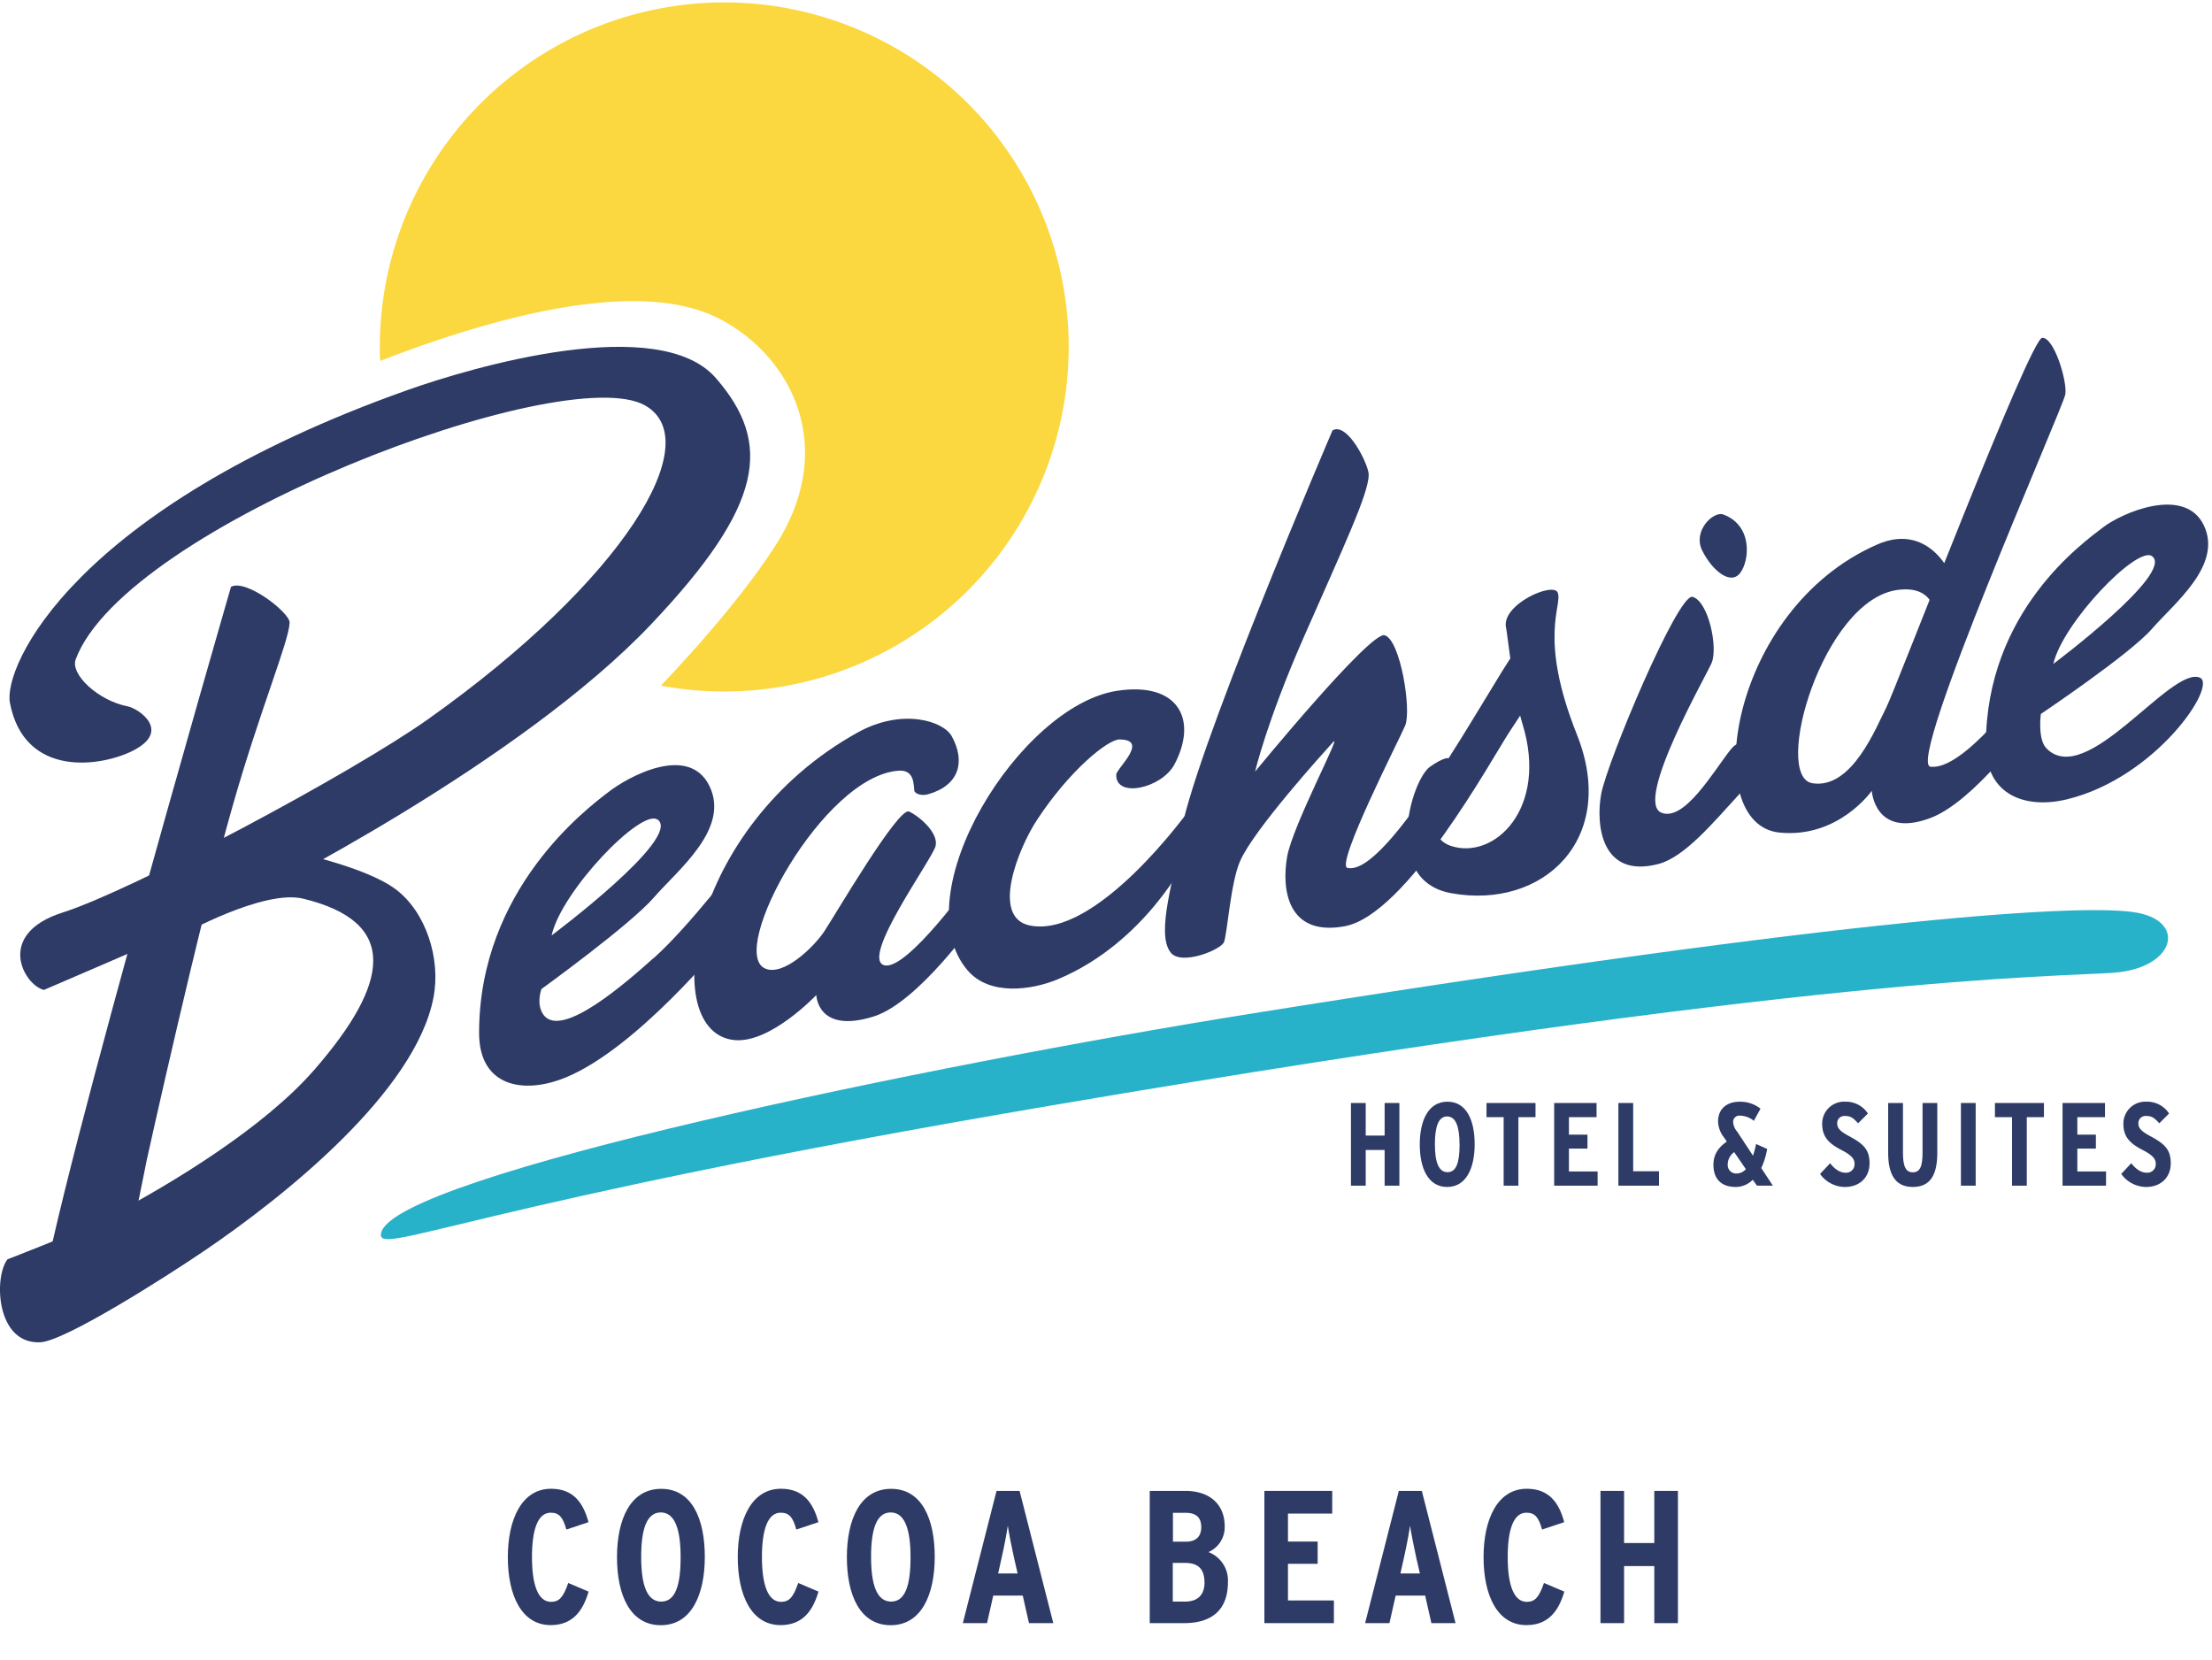 <svg id="logo-beachside" class="logo" xmlns="http://www.w3.org/2000/svg" xmlns:xlink="http://www.w3.org/1999/xlink" viewBox="0 0 525 394"><g><path fill="#fbd840" d="M171.92.57A81.77,81.77,0,0,0,90.15,82.34c0,1.11,0,2.22.08,3.32,26.44-10.26,61-19.89,80.26-10.13,17.08,8.65,28.72,30.35,13.52,54-7.18,11.16-17.86,23.39-27.15,33.19A81.77,81.77,0,1,0,171.92.57"/><path fill="#2d3b66" d="M155.18,227.32c-6.45,5.76-21.65,19.15-26.08,13.66-2-2.55-.59-6.26-.59-6.26S149.6,219.47,155.19,213s18.11-16.23,13.22-26.4-19.28-2.31-24,1.37c-5,3.83-30.7,23.05-30.7,57.19,0,12.8,10.65,14.69,20.73,10.48,16.78-7,36.9-31.73,36.9-31.73l4.2-19.89s-11.79,15.67-20.31,23.29m.88-32.79c5.78,4.34-25.19,27.48-25.19,27.48C133.25,211.45,152.28,191.7,156.06,194.53Z"/><path fill="#2d3b66" d="M522.07,160.8c-7-2.66-26.85,26.48-36.36,16.81-2.15-2.18-1.33-8.17-1.33-8.17s21.17-14.2,26.38-20.21,16.85-15.09,12.3-24.56-19.51-2.94-23.94.5c-4.61,3.56-27.79,19.89-27.79,51.66,0,11.91,9.42,15.26,19.29,12.86,21.14-5.14,35.87-27.21,31.45-28.89M510.78,132c5.39,4-23.44,25.56-23.44,25.56C489.56,147.79,507.27,129.4,510.78,132Z"/></g><path fill="#2d3b66" d="M217,187.51c-.21-1.24.08-4.84-3.65-4.61-18,1.11-40.63,42.91-31.8,46.93,4.36,2,11.58-5.08,14-8.66s17.67-29.77,20.22-28.57,7,5.1,6.29,8.16-17.88,26.53-12.25,28.3c5.33,1.67,21.26-20.75,21.26-20.75l.78,9.78S218,237.92,207.35,241.24c-13.41,4.2-13.6-5.1-13.6-5.1s-10.84,11.48-19.38,10.7c-18.34-1.67-11.27-50.55,29.18-73,10.61-5.88,20.38-2.71,22.34.89,3.3,6,1.81,11.65-5.62,13.77-1.36.39-3.13.05-3.31-1"/><path fill="#2d3b66" d="M459.06,151c.37-1.19,2.38-12.47-8.66-11-17.84,2.36-29.83,44.34-20.24,45.88,9.38,1.5,15.1-13.24,17.55-18,2-3.82,34.06-87.57,37-87.71,2.81-.14,6,10.37,5.47,13.46s-37.84,87.6-32,88.33c7.79,1,22-18.56,22-18.56l1.47,8.6s-13.13,18.3-23.54,22.16c-13.17,4.9-13.86-6.48-13.86-6.48s-7.88,11.32-21.92,9.91c-19.1-1.93-12.09-52.94,23.22-68.37,12.94-5.66,19,8.29,19,12.38,0,12.91-8.55,19.08-5.51,9.41"/><path fill="#2d3b66" d="M264.93,183.85c0-1.42,8-8.32.76-8.36-2.74,0-11.82,7.28-19.6,19.15-4.33,6.6-11.05,23.08-1.68,25,15.83,3.22,37.68-27.2,37.68-27.2l-.48,11.32s-9.8,19.88-30.35,28.56c-6.55,2.77-16.44,4-21.58-2-15.5-18,12.45-63,35.55-66.39,14.47-2.16,19.13,6.86,13.52,17.47-3,5.67-14,8.16-13.82,2.43"/><g class="cls-2"><path fill="#2d3b66" d="M316.26,102.15s-34.17,79.63-36.16,96.71c-1,8.59-6,22.64-2.2,27.26,2.56,3.1,12-.75,12.62-2.57.78-2.13,1.56-14.08,3.8-19.18,3.29-7.53,19.76-25.69,22.08-28.26s-9.63,19.82-10.92,27.26-.09,18.95,13.63,16.46c14.72-2.67,34.84-39.56,39.21-46.24s7-10.34,7.07-11.82c.15-2-3.78-9.87-5.9-7-6.05,8.26-30,53.34-39.68,51.21-3-.66,12.64-31.15,13.71-33.81,1.52-3.75-1.16-20.37-4.9-21.41-3.43-.95-30.73,32.35-30.73,32.35s2.76-11.92,11.6-32c9.55-21.72,15.36-34,15.36-38.46,0-2.33-5-12.56-8.59-10.51"/><path fill="#2d3b66" d="M30.33,167.64c-7-1.33-13.69-7.6-12.37-11.15C29.82,124.68,134,85.32,153.14,96.24c14.79,8.45-5,41.41-51.49,74.41-18.19,12.92-70.4,40.72-86.71,45.89s-9.13,17.36-4.51,18.39c0,0,34.44-14.74,43.23-18.9s70.2-35.41,101-68c26.62-28.13,28.75-42.77,15.25-58.3S112.35,87,96.52,92.64C17.6,120.73.68,158.09,2.36,166.82,5.79,184.71,24,182,31.56,178.15c9.25-4.7,1.3-10-1.23-10.51"/><path fill="#2d3b66" d="M1.79,298.85C-1.5,303-1,319.09,9.6,318.55c5.89-.3,29.83-15.56,38.64-21.53C67.58,283.93,98.7,259,102.9,236.64c1.74-9.19-1.82-20.22-9-25.6s-24.31-8.88-24.31-8.88L43,221.92S62.48,211,71.93,213.27c23,5.56,20.48,20.11,2.79,40.48-12,13.88-34.08,27.17-47.91,34.49-7.2,3.82-25,10.61-25,10.61"/></g><path fill="#2d3b66" d="M54.83,139.26S6.15,307.13,9.8,311.89c2.45,3.19,18-5.34,18.72-7.13.86-2.1,6.33-29.55,6.33-29.55s12.35-55.93,20.42-84.14c6.52-22.81,13.31-38.85,13.47-43.3.09-2.32-10.28-10.43-13.91-8.51"/><path fill="#2d3b66" d="M380,188.58c-1.28,7.35.14,20,13.63,16.46,6.27-1.65,13.13-10,19.19-16.58,3.91-4.2,2.49-16.38-2.18-10.42-4,5.09-10.88,17-16.31,14.84-6.57-2.62,10.86-32.92,11.93-35.59,1.52-3.74-.8-14.6-4.54-15.64-3.44-1-20.43,39.49-21.72,46.93"/><path fill="#2d3b66" d="M357.45,148.94c.43,2.17,1.84,16.25,3.86,22.74,6.29,20.18-6.68,32.54-17,29.06-8.06-2.74-2.39-16.72-.67-19.56,1.33-2.2-1.36-1.25-4.24.79-4.47,3.17-11.5,27,5,30,21.82,4,39.75-12.85,29.87-37.63-9.27-23.23-3.34-30.65-4.56-33.7-1.06-2.62-13.36,2.8-12.28,8.29"/><path fill="#2d3b66" d="M409,122.1c-2.32-.86-7.31,3.88-5,8.55S410.7,139,413,136,416,124.68,409,122.1"/><path fill="#27b2c9" fill-rule="evenodd" d="M90.47,292.55c3.42-13.61,130.63-39.83,205.86-51.89,146.39-23.45,199.57-26.33,211.17-24s8.46,13.2-6,14.21-70.64.63-250.87,31.3C110.12,286,88.93,298.68,90.47,292.55"/><polyline fill="#2d3b66" points="332.13 281.39 328.63 281.39 328.63 272.92 324.14 272.92 324.14 281.39 320.64 281.39 320.64 261.77 324.14 261.77 324.14 269.5 328.63 269.5 328.63 261.77 332.13 261.77 332.13 281.39"/><path fill="#2d3b66" d="M350,271.55c0,5.66-2,10.15-6.53,10.15s-6.5-4.46-6.5-10.09,2-10.15,6.56-10.15,6.47,4.46,6.47,10.09m-3.59.06c0-4.18-.87-6.65-2.94-6.65s-2.91,2.41-2.91,6.59.86,6.64,3,6.64S346.42,275.78,346.42,271.61Z"/><polyline fill="#2d3b66" points="364.44 265.13 360.38 265.13 360.38 281.39 356.88 281.39 356.88 265.13 352.81 265.13 352.81 261.77 364.44 261.77 364.44 265.13"/><polyline fill="#2d3b66" points="379.18 281.39 368.87 281.39 368.87 261.77 378.93 261.77 378.93 265.13 372.37 265.13 372.37 269.28 376.77 269.28 376.77 272.59 372.37 272.59 372.37 278.02 379.18 278.02 379.18 281.39"/><polyline fill="#2d3b66" points="393.75 281.39 384.11 281.39 384.11 261.77 387.62 261.77 387.62 277.97 393.75 277.97 393.75 281.39"/><path fill="#2d3b66" d="M420.8,281.39H417l-1-1.4a5.7,5.7,0,0,1-4,1.71c-3.56,0-5.33-2-5.33-5.27,0-2.25,1-4,3.17-5.5l-.67-1a6.4,6.4,0,0,1-1.4-3.78c0-3,2.1-4.68,5.07-4.68a7.67,7.67,0,0,1,5,1.65L416.26,266a5.35,5.35,0,0,0-3.37-1.23,1.45,1.45,0,0,0-1.54,1.43,3.69,3.69,0,0,0,.93,2.33l3.78,5.74a23.15,23.15,0,0,0,.73-2.77l2.63,1.17a17.56,17.56,0,0,1-1.4,4.54l2.78,4.21m-6.42-3.93-2.78-4.06a3.58,3.58,0,0,0-1.54,2.92,2,2,0,0,0,2.1,2.15A3,3,0,0,0,414.38,277.46Z"/><path fill="#2d3b66" d="M443.72,276.09c0,3.25-2.24,5.61-5.89,5.61a7.32,7.32,0,0,1-5.85-3.09l2.38-2.55c1.17,1.52,2.44,2.25,3.61,2.25a2,2,0,0,0,2.19-2.13c0-1.13-.7-2-3-3.2-2.92-1.51-4.68-3-4.68-6.25a5.2,5.2,0,0,1,5.49-5.27,6.22,6.22,0,0,1,5.36,2.8L441,266.59c-1.15-1.29-1.77-1.74-3.11-1.74a1.7,1.7,0,0,0-1.85,1.71c0,1.18.67,1.91,2.8,3.06,3.39,1.82,4.88,3.16,4.88,6.47"/><path fill="#2d3b66" d="M459.8,273.54c0,5.1-1.51,8.16-5.82,8.16s-5.84-3.23-5.84-8.1V261.77h3.51V273.6c0,3.39.75,4.62,2.35,4.62s2.3-1.23,2.3-4.62V261.77h3.5v11.77"/><rect fill="#2d3b66" x="465.41" y="261.77" width="3.5" height="19.62"/><polyline fill="#2d3b66" points="485.11 265.13 481.04 265.13 481.04 281.39 477.54 281.39 477.54 265.13 473.48 265.13 473.48 261.77 485.11 261.77 485.11 265.13"/><polyline fill="#2d3b66" points="499.85 281.39 489.53 281.39 489.53 261.77 499.6 261.77 499.6 265.13 493.04 265.13 493.04 269.28 497.44 269.28 497.44 272.59 493.04 272.59 493.04 278.02 499.85 278.02 499.85 281.39"/><path fill="#2d3b66" d="M515.21,276.09c0,3.25-2.25,5.61-5.89,5.61a7.36,7.36,0,0,1-5.86-3.09l2.38-2.55c1.18,1.52,2.44,2.25,3.62,2.25a2,2,0,0,0,2.19-2.13c0-1.13-.7-2-3-3.2-2.92-1.51-4.68-3-4.68-6.25a5.2,5.2,0,0,1,5.49-5.27,6.19,6.19,0,0,1,5.35,2.8l-2.32,2.33c-1.15-1.29-1.77-1.74-3.11-1.74a1.71,1.71,0,0,0-1.86,1.71c0,1.18.68,1.91,2.81,3.06,3.39,1.82,4.88,3.16,4.88,6.47"/><path fill="#2d3b66" d="M139.71,377.68c-1.48,5.16-4.22,8-9,8-6.95,0-10.18-7.12-10.18-16.13s3.32-16.23,10.27-16.23c5.33,0,7.66,3.4,8.87,7.93L134.42,363c-.81-2.87-1.66-4-3.72-4-3,0-4.44,3.86-4.44,10.54s1.48,10.62,4.53,10.62c1.92,0,2.91-1.08,4.08-4.48l4.84,2.06"/><path fill="#2d3b66" d="M167.28,369.48c0,9-3.18,16.22-10.44,16.22s-10.4-7.12-10.4-16.13,3.18-16.23,10.49-16.23,10.35,7.13,10.35,16.14m-5.74.09c0-6.68-1.39-10.63-4.7-10.63s-4.66,3.86-4.66,10.54,1.38,10.62,4.75,10.62S161.54,376.25,161.54,369.57Z"/><path fill="#2d3b66" d="M194.27,377.68c-1.48,5.16-4.21,8-9,8-6.95,0-10.17-7.12-10.17-16.13s3.31-16.23,10.26-16.23c5.34,0,7.67,3.4,8.88,7.93L189,363c-.8-2.87-1.65-4-3.72-4-3,0-4.44,3.86-4.44,10.54s1.48,10.62,4.53,10.62c1.93,0,2.92-1.08,4.08-4.48l4.84,2.06"/><path fill="#2d3b66" d="M221.85,369.48c0,9-3.18,16.22-10.45,16.22S201,378.58,201,369.57s3.19-16.23,10.49-16.23,10.36,7.13,10.36,16.14m-5.74.09c0-6.68-1.39-10.63-4.71-10.63s-4.66,3.86-4.66,10.54,1.39,10.62,4.75,10.62S216.11,376.25,216.11,369.57Z"/><path fill="#2d3b66" d="M250,385.21h-5.78l-1.48-6.54h-7l-1.48,6.54h-5.74l8-31.38h5.47l8,31.38m-8.47-11.79-.85-3.72c-.54-2.42-1.26-6.05-1.48-7.62-.23,1.61-.85,5-1.44,7.53l-.85,3.81Z"/><path fill="#2d3b66" d="M291.44,375.48c0,6.46-3.68,9.73-10.4,9.73h-8.16V353.83h8.47c5.74,0,9.32,3.18,9.32,8.38a6.46,6.46,0,0,1-3.85,6.14,7.21,7.21,0,0,1,4.62,7.13m-6.33-13c0-2.15-1-3.45-3.72-3.45h-3v6.85h3.18C284.26,365.84,285.11,364.23,285.11,362.44Zm.77,13.18c0-3.28-1.44-4.75-4.71-4.75h-2.82v9.19h3C284.53,380.06,285.88,378.22,285.88,375.62Z"/><polyline fill="#2d3b66" points="316.59 385.21 300.09 385.21 300.09 353.83 316.19 353.83 316.19 359.21 305.69 359.21 305.69 365.85 312.73 365.85 312.73 371.13 305.69 371.13 305.69 379.83 316.59 379.83 316.59 385.21"/><path fill="#2d3b66" d="M345.51,385.21h-5.78l-1.48-6.54h-7l-1.48,6.54H324l8-31.38h5.46l8,31.38M337,373.42l-.86-3.72c-.53-2.42-1.25-6.05-1.48-7.62-.22,1.61-.85,5-1.43,7.53l-.85,3.81Z"/><path fill="#2d3b66" d="M371.29,377.68c-1.48,5.16-4.21,8-9,8-6.95,0-10.18-7.12-10.18-16.13s3.32-16.23,10.27-16.23c5.33,0,7.67,3.4,8.87,7.93L366,363c-.81-2.87-1.66-4-3.72-4-3,0-4.44,3.86-4.44,10.54s1.48,10.62,4.53,10.62c1.93,0,2.91-1.08,4.08-4.48l4.84,2.06"/><polyline fill="#2d3b66" points="398.24 385.21 392.63 385.21 392.63 371.67 385.46 371.67 385.46 385.21 379.86 385.21 379.86 353.83 385.46 353.83 385.46 366.2 392.63 366.2 392.63 353.83 398.24 353.83 398.24 385.21"/></svg>